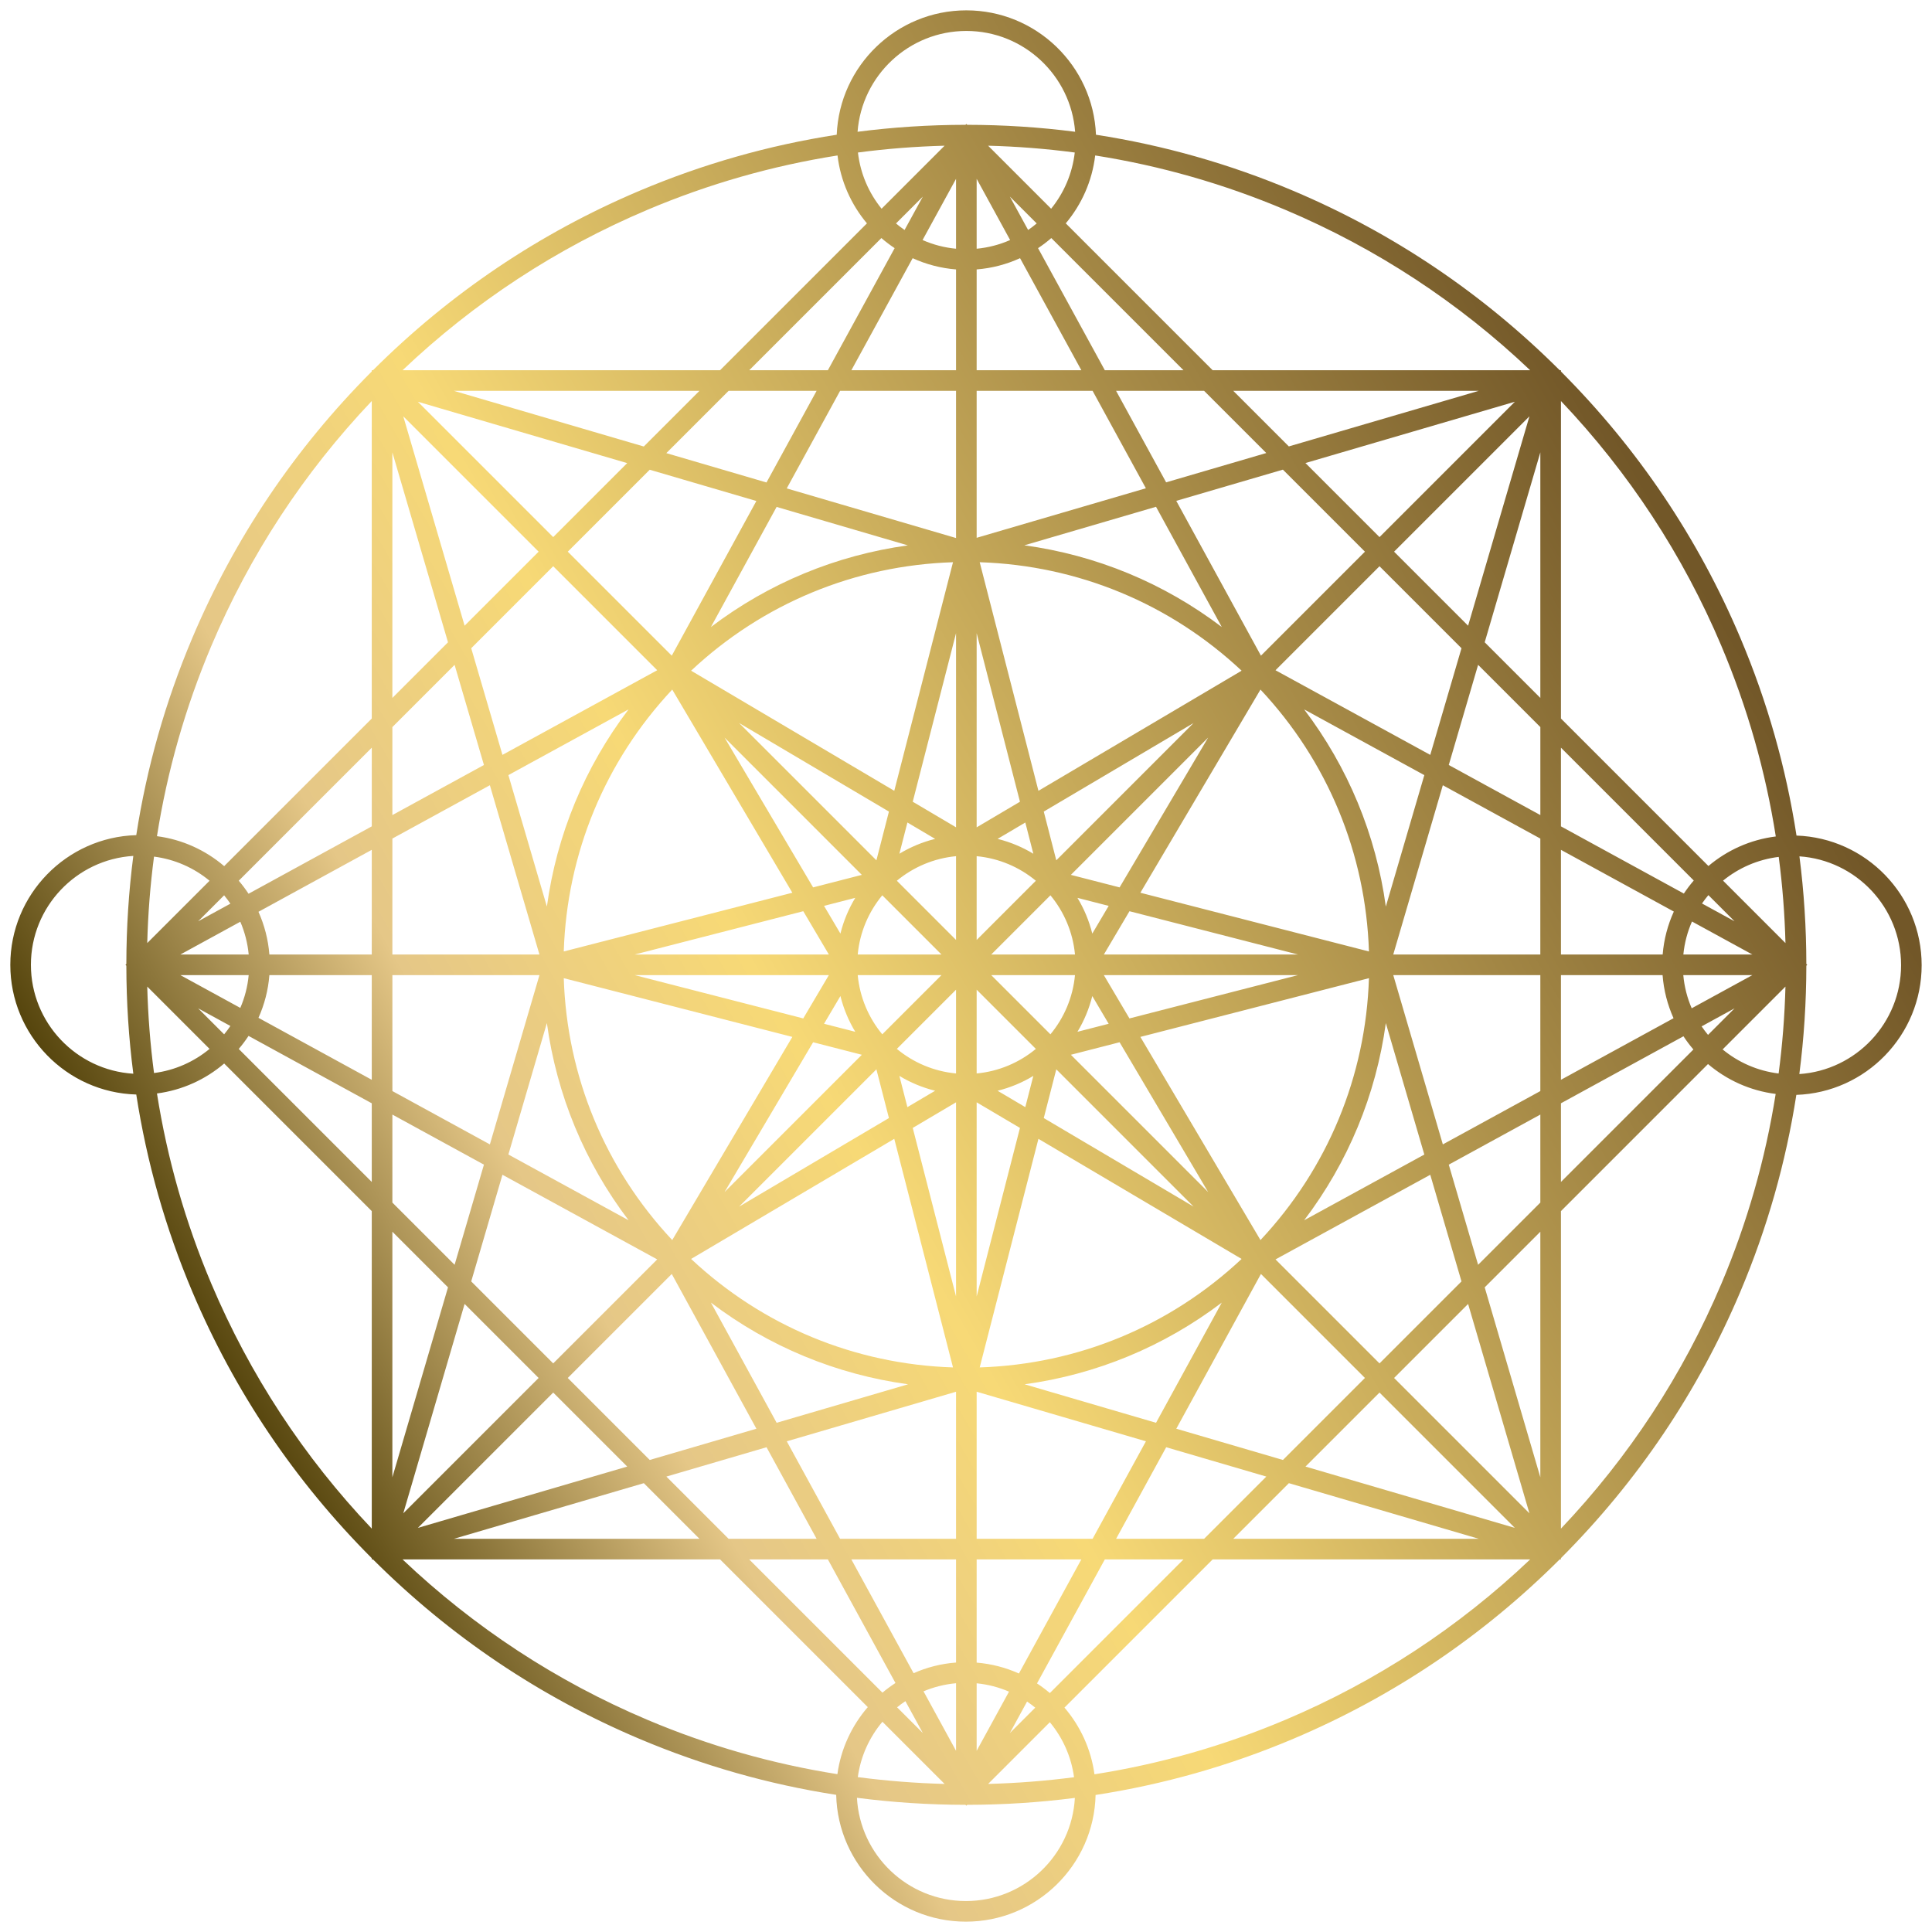 <?xml version="1.0" encoding="UTF-8"?><svg id="Layer_2" xmlns="http://www.w3.org/2000/svg" xmlns:xlink="http://www.w3.org/1999/xlink" viewBox="0 0 1500 1500"><defs><style>.cls-1{fill:url(#New_Gradient_Swatch_2);stroke-width:0px;}</style><linearGradient id="New_Gradient_Swatch_2" x1="182.26" y1="1077.85" x2="1318.46" y2="421.86" gradientUnits="userSpaceOnUse"><stop offset="0" stop-color="#56450d"/><stop offset=".21" stop-color="#e5c787"/><stop offset=".39" stop-color="#f7d976"/><stop offset=".99" stop-color="#725728"/></linearGradient></defs><path class="cls-1" d="M1394.8,648.72c-8.12-52.69-22.69-104.04-43.61-153.5-32.76-77.45-79.62-147.03-139.29-206.81v-.96h-.96c-59.78-59.66-129.36-106.53-206.81-139.28-49.37-20.88-100.63-35.43-153.22-43.56-2.19-53.62-46.49-96.57-100.64-96.57s-98.45,42.95-100.64,96.57c-52.59,8.13-103.85,22.68-153.22,43.56-77.45,32.76-147.03,79.62-206.82,139.28h-.96v.96c-59.66,59.78-106.53,129.36-139.28,206.82-20.88,49.36-35.42,100.6-43.55,153.17-54.19,1.56-97.79,46.13-97.79,100.69s43.6,99.13,97.79,100.69c8.13,52.58,22.68,103.82,43.55,153.17,32.76,77.45,79.62,147.03,139.28,206.81v.96h.96c59.78,59.66,129.36,106.53,206.81,139.29,49.25,20.83,100.37,35.36,152.82,43.5,1.21,54.5,45.92,98.46,100.7,98.46s99.43-43.91,100.7-98.36c52.69-8.12,104.04-22.69,153.49-43.6,77.45-32.76,147.03-79.62,206.81-139.29h.96v-.96c59.66-59.78,106.53-129.36,139.29-206.81,20.84-49.27,35.37-100.41,43.51-152.89,53.96-1.82,97.29-46.28,97.29-100.67s-43.28-98.79-97.19-100.66ZM1380.92,833.46c-16.39-2-31.35-8.68-43.49-18.69l48.79-48.79c-.59,22.7-2.36,45.21-5.3,67.48ZM119.58,665.07c16.25,2.09,31.09,8.77,43.12,18.74l-48.38,48.38c.58-22.58,2.34-44.96,5.26-67.12ZM1346.72,715.3l-25.29-13.83c1.55-2.25,3.2-4.42,4.95-6.5l20.33,20.33ZM1290.88,741.08h-78.96v-81.27l87.64,47.93c-4.7,10.31-7.71,21.54-8.67,33.34ZM1313.65,715.45l46.87,25.63h-53.57c.88-9.03,3.2-17.65,6.7-25.63ZM1195.91,741.08h-114.19l38.49-131.42,75.69,41.4v90.02ZM815.55,695.12c10.55,12.73,17.43,28.6,19.07,45.96h-65.03l45.96-45.96ZM758.27,729.77v-65.03c17.37,1.63,33.23,8.52,45.96,19.07l-45.96,45.96ZM742.27,729.77l-45.96-45.96c12.73-10.55,28.6-17.43,45.96-19.07v65.03ZM730.96,741.08h-65.03c1.63-17.37,8.52-33.23,19.07-45.96l45.96,45.96ZM730.96,757.08l-45.96,45.96c-10.55-12.73-17.43-28.6-19.07-45.96h65.03ZM742.27,768.4v65.03c-17.37-1.63-33.23-8.52-45.96-19.07l45.96-45.96ZM758.27,768.4l45.96,45.96c-12.73,10.55-28.6,17.43-45.96,19.07v-65.03ZM769.59,757.08h65.03c-1.63,17.37-8.52,33.23-19.07,45.96l-45.96-45.96ZM848.05,724.84c-2.46-9.91-6.38-19.24-11.53-27.75l24.25,6.23-12.72,21.52ZM876.91,707.46l130.86,33.62h-150.73l19.88-33.62ZM831.42,679.25l106.58-106.58-68.75,116.3-37.83-9.72ZM820.1,667.94l-9.72-37.83,116.3-68.75-106.58,106.58ZM802.28,662.84c-8.51-5.15-17.85-9.07-27.75-11.53l21.52-12.72,6.23,24.25ZM758.27,642.33v-150.73l33.62,130.86-33.62,19.88ZM742.27,642.33l-33.62-19.88,33.62-130.86v150.73ZM726.03,651.31c-9.91,2.46-19.24,6.38-27.75,11.53l6.23-24.25,21.52,12.72ZM680.44,667.94l-106.58-106.58,116.3,68.75-9.72,37.83ZM669.13,679.25l-37.83,9.72-68.75-116.3,106.58,106.58ZM664.03,697.08c-5.15,8.51-9.07,17.84-11.53,27.75l-12.72-21.52,24.25-6.23ZM643.52,741.08h-150.73l130.86-33.62,19.88,33.62ZM643.52,757.08l-19.88,33.62-130.86-33.62h150.73ZM652.5,773.33c2.46,9.91,6.38,19.24,11.53,27.75l-24.25-6.23,12.72-21.52ZM669.13,818.92l-106.58,106.58,68.75-116.3,37.83,9.72ZM680.44,830.23l9.72,37.83-116.3,68.75,106.58-106.58ZM698.27,835.33c8.51,5.15,17.85,9.07,27.75,11.53l-21.52,12.72-6.23-24.25ZM742.27,855.84v150.73l-33.62-130.86,33.62-19.88ZM758.27,855.84l33.62,19.88-33.62,130.86v-150.73ZM774.52,846.86c9.91-2.46,19.24-6.38,27.75-11.53l-6.23,24.25-21.52-12.72ZM820.1,830.23l106.58,106.58-116.3-68.75,9.72-37.83ZM831.42,818.92l37.83-9.72,68.75,116.3-106.58-106.58ZM836.52,801.09c5.15-8.51,9.07-17.85,11.53-27.75l12.72,21.52-24.25,6.23ZM857.03,757.08h150.73l-130.86,33.62-19.88-33.62ZM885.38,693.12l93.25-157.74c52.15,55.63,81.76,127.12,84.22,203.34l-177.47-45.6ZM806.24,613.98l-45.6-177.47c76.21,2.47,147.7,32.08,203.34,84.22l-157.74,93.25ZM694.31,613.98l-157.74-93.25c55.63-52.15,127.12-81.76,203.34-84.22l-45.6,177.47ZM615.17,693.12l-177.47,45.6c2.47-76.21,32.08-147.7,84.22-203.34l93.25,157.74ZM615.17,805.05l-93.25,157.74c-52.15-55.63-81.76-127.12-84.22-203.34l177.47,45.6ZM694.31,884.19l45.6,177.47c-76.21-2.47-147.7-32.08-203.34-84.22l157.74-93.25ZM806.24,884.19l157.74,93.25c-55.63,52.15-127.12,81.76-203.34,84.22l45.6-177.47ZM885.38,805.05l177.47-45.6c-2.47,76.21-32.08,147.7-84.22,203.34l-93.25-157.74ZM1075.95,703.86c-7.63-55.8-29.35-108.23-63.41-153.08l93.3,51.03-29.89,102.06ZM990.3,520.37l80.74-80.74,63.66,63.66-24.25,82.8-120.15-65.71ZM1082.36,428.32l105.08-105.08-47.61,162.55-57.47-57.47ZM1071.04,417l-57.5-57.5,162.59-47.59-105.09,105.09ZM1059.73,428.32l-80.74,80.74-65.74-120.2,82.79-24.23,63.69,63.69ZM948.59,486.82c-44.91-34.1-97.41-55.83-153.29-63.44l102.23-29.92,51.06,93.36ZM758.27,417.54v-114.09h90.02l41.37,75.64-131.39,38.46ZM758.27,287.45v-78.27c11.93-.94,23.29-3.97,33.7-8.73l47.58,86.99h-81.27ZM758.27,193.11v-54.26l25.99,47.51c-8.09,3.56-16.82,5.89-25.99,6.75ZM784.06,152.64l20.83,20.83c-2.13,1.8-4.35,3.5-6.66,5.09l-14.18-25.92ZM742.27,138.85v54.26c-9.16-.86-17.9-3.19-25.99-6.75l25.99-47.51ZM702.31,178.57c-2.3-1.59-4.52-3.29-6.66-5.09l20.83-20.83-14.18,25.92ZM742.27,209.18v78.27h-81.27l47.58-86.99c10.41,4.75,21.76,7.78,33.7,8.73ZM742.27,303.45v114.28l-131.45-38.53,41.43-75.75h90.02ZM704.84,423.43c-55.72,7.66-108.08,29.36-152.88,63.38l51-93.24,101.88,29.86ZM521.56,509.06l-80.74-80.74,63.62-63.62,82.8,24.27-65.68,120.09ZM429.51,417l-105.07-105.07,162.51,47.63-57.44,57.44ZM418.19,428.32l-57.47,57.47-47.61-162.55,105.08,105.08ZM429.51,439.63l80.74,80.74-120.15,65.71-24.25-82.8,63.66-63.66ZM488.01,550.77c-34.06,44.85-55.78,97.28-63.41,153.08l-29.89-102.06,93.3-51.03ZM418.83,741.08h-114.19v-90.02l75.69-41.4,38.49,131.42ZM288.64,741.08h-79.49c-.93-11.73-3.87-22.9-8.48-33.16l87.97-48.11v81.27ZM193.08,741.08h-53.04l46.54-25.45c3.42,7.94,5.66,16.49,6.51,25.45ZM193.08,757.08c-.84,8.96-3.08,17.52-6.51,25.45l-46.54-25.45h53.04ZM209.15,757.08h79.49v81.27l-87.97-48.11c4.61-10.26,7.56-21.43,8.48-33.16ZM304.64,757.08h114.19l-38.49,131.42-75.69-41.4v-90.02ZM424.6,794.31c7.63,55.8,29.35,108.23,63.41,153.08l-93.3-51.03,29.89-102.06ZM510.25,977.8l-80.74,80.74-63.66-63.66,24.25-82.8,120.15,65.71ZM418.19,1069.85l-105.08,105.08,47.61-162.55,57.47,57.47ZM429.51,1081.17l57.47,57.47-162.55,47.61,105.08-105.08ZM440.82,1069.85l80.74-80.74,65.71,120.15-82.8,24.25-63.66-63.66ZM551.96,1011.35c44.85,34.06,97.28,55.78,153.09,63.41l-102.06,29.89-51.03-93.3ZM742.27,1080.53v114.19h-90.02l-41.4-75.69,131.42-38.49ZM742.27,1210.72v80.07c-11.65.88-22.74,3.76-32.96,8.27l-48.32-88.34h81.27ZM742.27,1306.86v52.46l-25.25-46.17c7.88-3.33,16.37-5.49,25.25-6.29ZM716.49,1345.53l-19.99-19.99c2.07-1.69,4.22-3.28,6.45-4.77l13.54,24.76ZM758.27,1359.32v-52.41c8.84.87,17.28,3.1,25.12,6.48l-25.12,45.93ZM797.42,1321.09c2.18,1.48,4.3,3.06,6.33,4.74l-19.7,19.7,13.36-24.44ZM758.27,1290.85v-80.13h81.27l-48.45,88.58c-10.17-4.57-21.22-7.5-32.83-8.45ZM758.27,1194.72v-114.19l131.42,38.49-41.4,75.69h-90.02ZM795.5,1074.76c55.8-7.63,108.23-29.35,153.08-63.41l-51.03,93.3-102.06-29.89ZM978.99,989.11l80.74,80.74-63.66,63.66-82.8-24.25,65.71-120.15ZM1071.04,1081.17l105.08,105.08-162.55-47.61,57.47-57.47ZM1082.36,1069.85l57.47-57.47,47.61,162.55-105.08-105.08ZM1071.04,1058.54l-80.74-80.74,120.15-65.71,24.25,82.8-63.66,63.66ZM1012.54,947.4c34.06-44.85,55.78-97.28,63.41-153.08l29.89,102.06-93.3,51.03ZM1081.72,757.08h114.19v90.02l-75.69,41.4-38.49-131.42ZM1211.91,757.08h78.91c.9,11.84,3.86,23.11,8.51,33.46l-87.42,47.81v-81.27ZM1306.9,757.08h53.62l-47.09,25.75c-3.46-8.02-5.71-16.68-6.53-25.75ZM1307.33,693.76l-95.42-52.18v-61.08l103.12,103.12c-2.77,3.21-5.34,6.6-7.7,10.15ZM1195.91,632.82l-71.09-38.88,22.78-77.76,48.32,48.32v68.33ZM1152.72,498.68l43.19-147.46v190.65l-43.19-43.19ZM1000.65,346.6l-43.16-43.16h190.61l-147.45,43.16ZM983.14,351.73l-77.76,22.76-38.85-71.04h68.33l48.28,48.28ZM857.78,287.45l-51.84-94.78c3.6-2.4,7.04-5.01,10.29-7.84l102.62,102.62h-61.08ZM767.17,113.13c22.63.58,45.06,2.35,67.27,5.28-1.87,16.42-8.44,31.43-18.35,43.64l-48.92-48.92ZM684.46,162.05c-9.91-12.21-16.48-27.22-18.35-43.64,22.2-2.93,44.64-4.69,67.27-5.28l-48.92,48.92ZM684.31,184.83c3.25,2.83,6.7,5.44,10.29,7.84l-51.84,94.78h-61.08l102.62-102.62ZM634.01,303.45l-38.91,71.15-77.77-22.79,48.35-48.35h68.33ZM499.84,346.67l-147.46-43.22h190.68l-43.22,43.22ZM347.83,498.68l-43.19,43.19v-190.64l43.19,147.46ZM352.95,516.18l22.78,77.76-71.09,38.88v-68.33l48.31-48.31ZM288.64,641.58l-95.67,52.33c-2.32-3.54-4.86-6.92-7.6-10.13l103.28-103.28v61.08ZM178.88,701.6l-25.05,13.7,20.18-20.18c1.72,2.08,3.35,4.24,4.87,6.48ZM114.32,765.98l48.38,48.38c-12.04,9.97-26.87,16.65-43.12,18.74-2.91-22.15-4.67-44.54-5.26-67.12ZM153.83,782.87l25.05,13.7c-1.52,2.24-3.14,4.4-4.87,6.48l-20.18-20.18ZM192.97,804.27l95.67,52.33v61.08l-103.28-103.28c2.74-3.21,5.28-6.59,7.6-10.13ZM304.64,865.35l71.09,38.88-22.78,77.76-48.31-48.31v-68.33ZM347.83,999.49l-43.19,147.46v-190.65l43.19,43.19ZM499.87,1151.53l43.19,43.19h-190.65l147.46-43.19ZM517.37,1146.41l77.76-22.78,38.88,71.09h-68.33l-48.32-48.32ZM642.76,1210.72l52.48,95.96c-3.53,2.29-6.9,4.79-10.11,7.49l-103.46-103.46h61.08ZM733.38,1385.04c-22.66-.59-45.13-2.36-67.37-5.29,2.21-16.23,9.02-31.02,19.1-42.98l48.27,48.27ZM815.09,1337.12c9.92,11.93,16.62,26.61,18.8,42.71-22.02,2.88-44.27,4.62-66.71,5.2l47.92-47.92ZM815.1,1314.48c-3.16-2.69-6.5-5.19-9.98-7.48l52.66-96.28h61.08l-103.76,103.76ZM866.54,1194.72l38.88-71.09,77.76,22.78-48.32,48.32h-68.33ZM1000.68,1151.53l147.46,43.19h-190.65l43.19-43.19ZM1152.72,999.49l43.19-43.19v190.65l-43.19-147.46ZM1147.6,981.99l-22.78-77.76,71.09-38.88v68.33l-48.32,48.32ZM1211.91,856.59l95.12-52.03c2.36,3.59,4.94,7.01,7.72,10.26l-102.84,102.84v-61.08ZM1321.12,796.87l25.6-14-20.61,20.61c-1.76-2.12-3.43-4.33-4.98-6.62ZM1337.77,683.73c12.09-9.87,26.96-16.46,43.23-18.43,2.9,22.08,4.65,44.39,5.23,66.89l-48.46-48.46ZM1336.46,501.46c20.17,47.69,34.28,97.19,42.26,147.97-19.78,2.47-37.79,10.69-52.3,22.94l-114.5-114.5v-246.52c52.83,55.65,94.7,119.53,124.55,190.11ZM1188.01,287.45h-246.52l-114.03-114.03c12.28-14.63,20.48-32.79,22.84-52.72,50.65,7.98,100.03,22.08,147.6,42.2,70.58,29.85,134.46,71.72,190.11,124.55ZM750.27,24.03c44.55,0,81.15,34.56,84.46,78.28-27.6-3.56-55.56-5.37-83.78-5.4l-.68-.68-.68.68c-28.22.03-56.18,1.84-83.78,5.4,3.31-43.71,39.91-78.28,84.46-78.28ZM502.65,162.9c47.57-20.12,96.95-34.22,147.6-42.2,2.36,19.92,10.56,38.08,22.84,52.72l-114.03,114.03h-246.52c55.65-52.83,119.53-94.7,190.11-124.55ZM164.09,501.46c29.85-70.58,71.72-134.45,124.55-190.11v246.52l-114.59,114.59c-14.45-12.34-32.42-20.67-52.18-23.25,7.98-50.71,22.08-100.13,42.22-147.75ZM24,749.08c0-44.97,35.21-81.84,79.51-84.55-3.57,27.64-5.38,55.62-5.41,83.87l-.68.68.68.68c.03,28.26,1.84,56.24,5.41,83.87-44.29-2.71-79.51-39.59-79.51-84.56ZM164.09,996.71c-20.14-47.62-34.24-97.04-42.22-147.75,19.75-2.58,37.73-10.91,52.18-23.25l114.59,114.59v246.52c-52.83-55.65-94.7-119.53-124.55-190.11ZM312.54,1210.72h246.52l114.69,114.69c-12.44,14.38-20.88,32.31-23.59,52.04-50.62-7.99-99.96-22.07-147.51-42.18-70.58-29.85-134.45-71.72-190.11-124.55ZM749.94,1475.97c-45.19,0-82.23-35.56-84.61-80.17,27.76,3.6,55.87,5.43,84.26,5.46l.68.68.68-.68c28.16-.03,56.04-1.83,83.58-5.37-2.42,44.57-39.44,80.08-84.6,80.08ZM997.9,1335.27c-47.75,20.2-97.31,34.32-148.16,42.29-2.67-19.61-11.01-37.44-23.3-51.78l115.05-115.05h246.52c-55.65,52.83-119.53,94.7-190.11,124.55ZM1336.46,996.71c-29.85,70.58-71.72,134.45-124.55,190.11v-246.52l114.18-114.18c14.55,12.38,32.65,20.7,52.54,23.2-7.99,50.58-22.07,99.88-42.16,147.38ZM1397,833.9c3.59-27.72,5.41-55.79,5.44-84.14l.68-.68-.68-.68c-.03-28.14-1.83-56.01-5.36-83.53,44.01,3,78.91,39.75,78.91,84.51s-34.94,81.55-78.99,84.52Z"/></svg>

